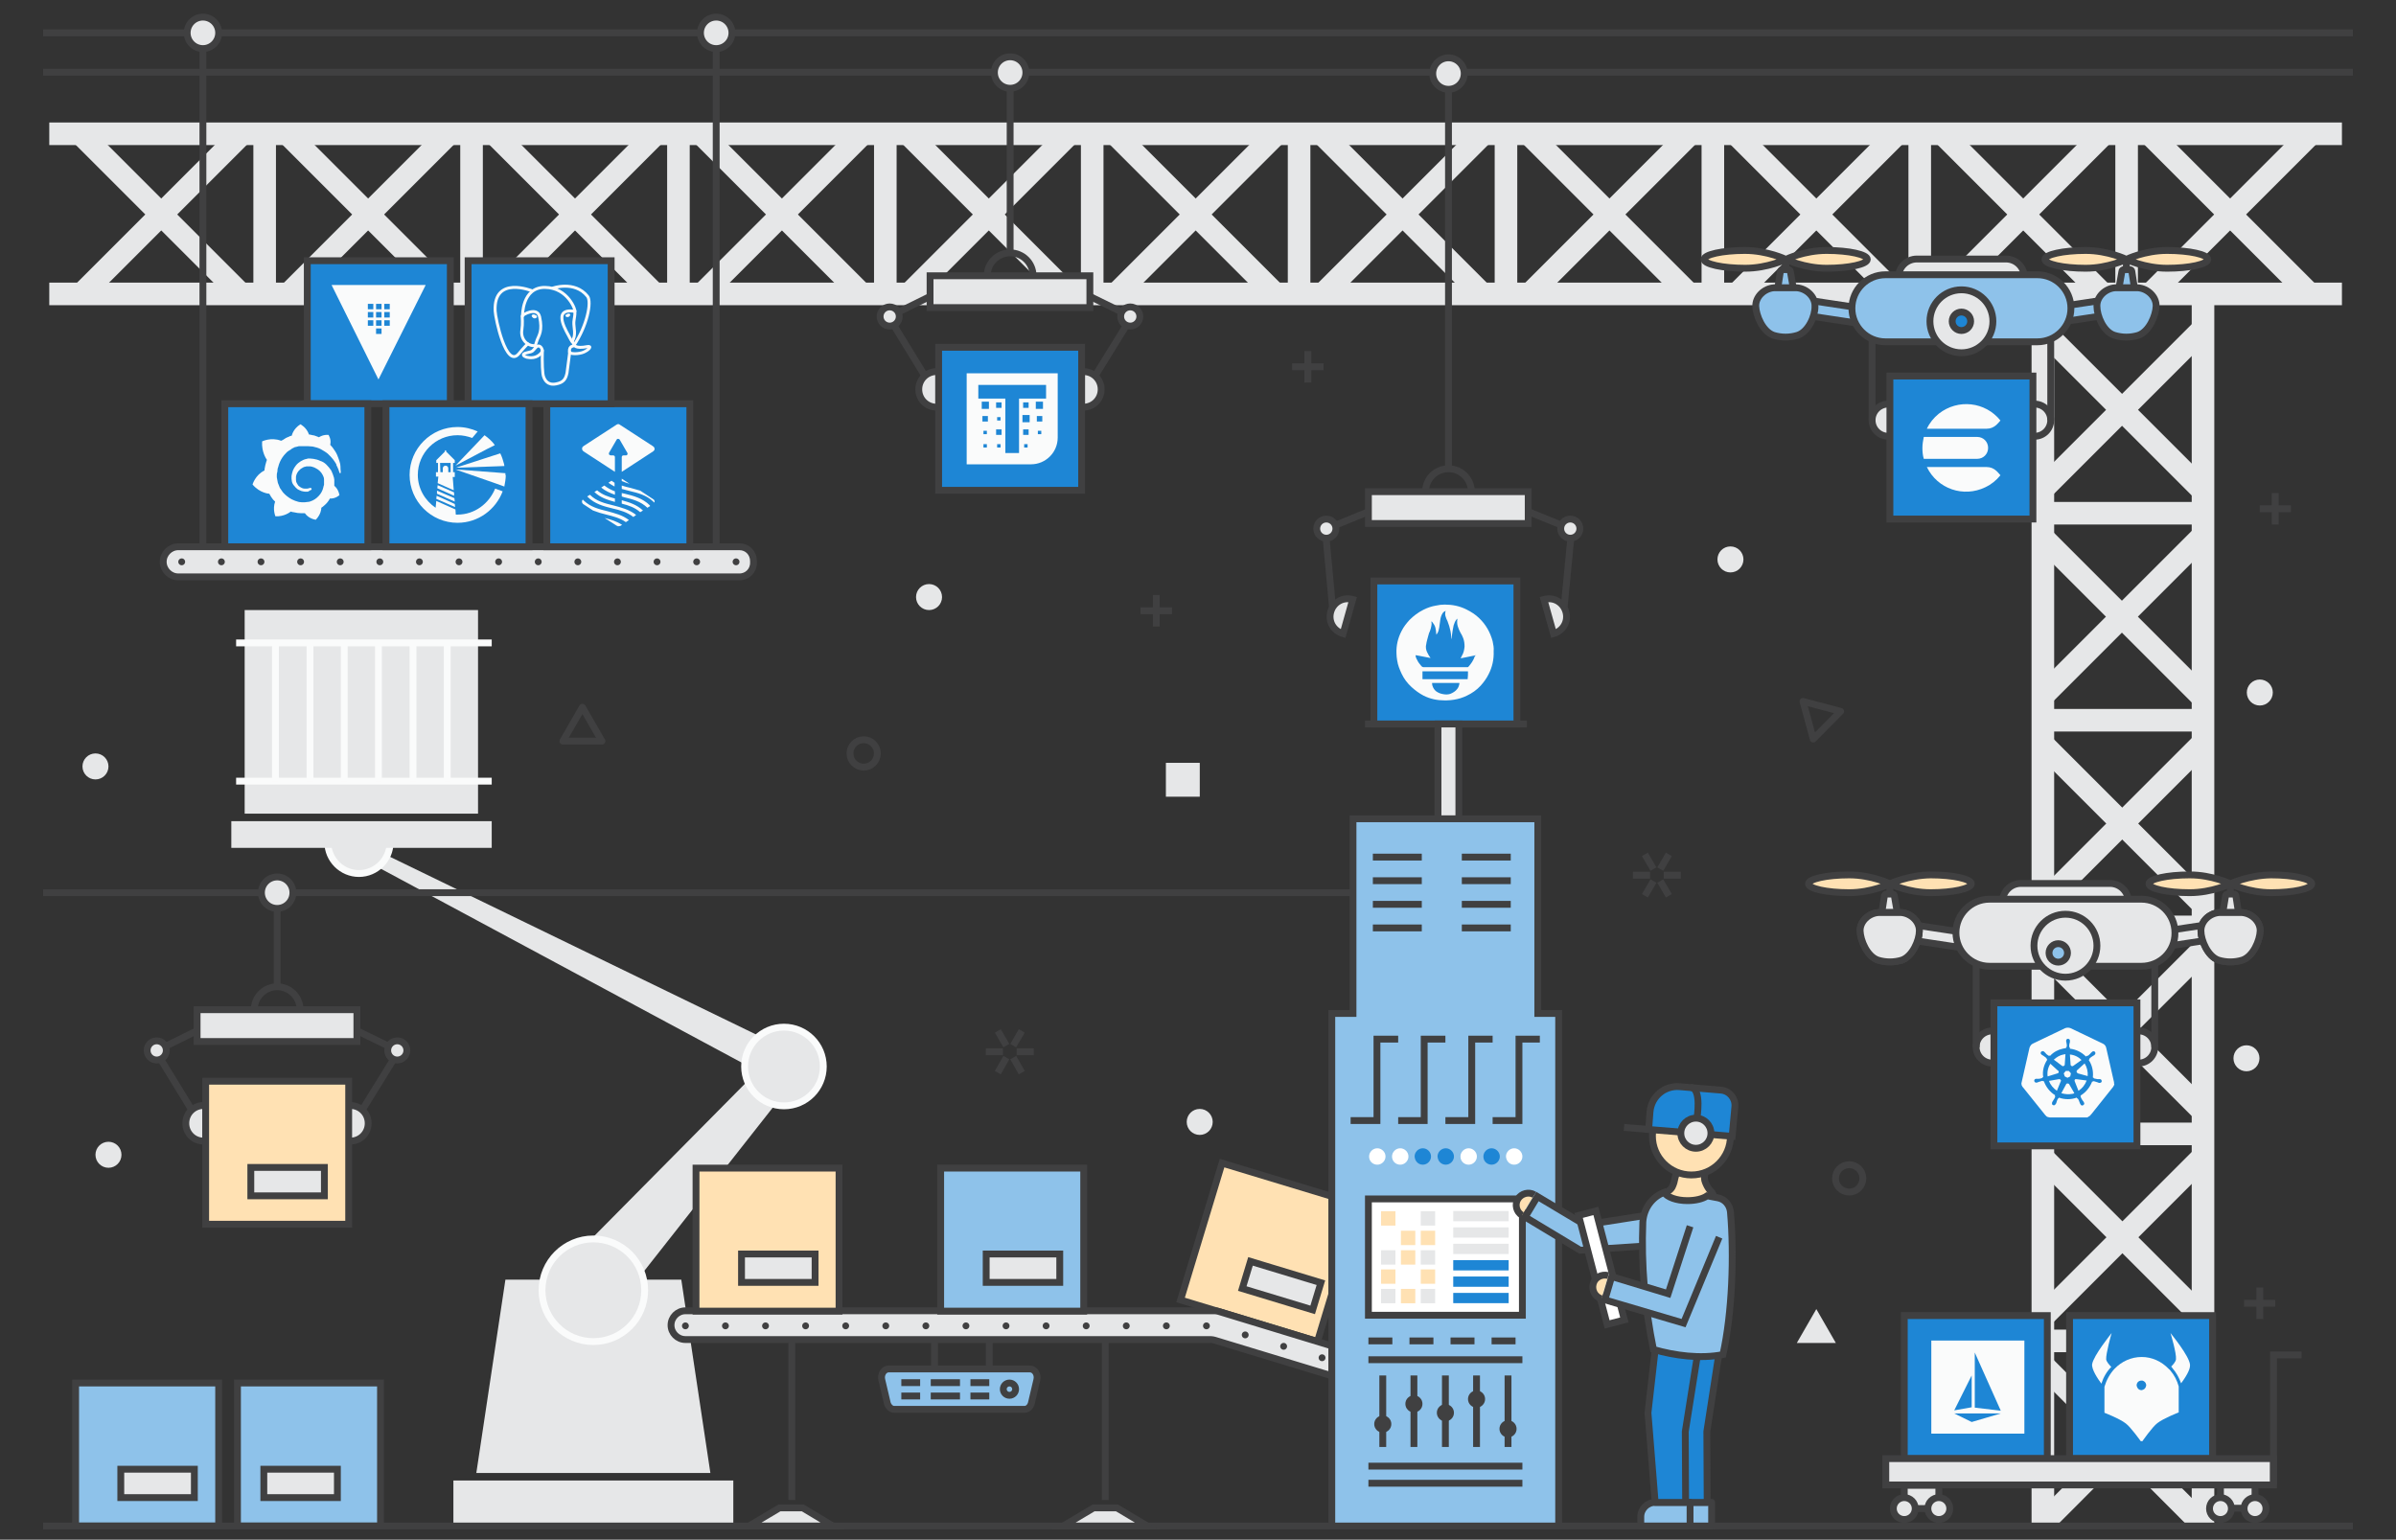 <?xml version="1.0" encoding="utf-8"?>
<!-- Generator: Adobe Illustrator 24.0.0, SVG Export Plug-In . SVG Version: 6.00 Build 0)  -->
<svg version="1.1" id="Layer_1" xmlns="http://www.w3.org/2000/svg" xmlns:xlink="http://www.w3.org/1999/xlink" x="0px" y="0px"
	 viewBox="0 0 700.2 450" style="enable-background:new 0 0 700.2 450;" xml:space="preserve">
<rect x="0" y="0" width="700.2" height="450" fill="#333333" stroke="none"/>
<style type="text/css">
	.st0{fill:none;stroke:#404041;stroke-width:2;stroke-miterlimit:10;}
	.st1{fill:none;stroke:#404041;stroke-width:2;stroke-linejoin:round;stroke-miterlimit:10;}
	.st2{fill:#E6E7E8;}
	.st3{fill-rule:evenodd;clip-rule:evenodd;fill:#E6E7E8;}
	.st4{fill-rule:evenodd;clip-rule:evenodd;fill:#E6E7E8;stroke:#FAFBFB;stroke-width:2;stroke-miterlimit:10;}
	.st5{fill:#BBBDBF;stroke:#FAFBFB;stroke-width:2;stroke-miterlimit:10;}
	.st6{fill-rule:evenodd;clip-rule:evenodd;fill:#8EC2EA;stroke:#404041;stroke-width:2;stroke-miterlimit:10;}
	.st7{fill-rule:evenodd;clip-rule:evenodd;fill:#E6E7E8;stroke:#404041;stroke-width:2;stroke-miterlimit:10;}
	.st8{fill:#FFFFFF;stroke:#404041;stroke-width:2;stroke-miterlimit:10;}
	.st9{fill-rule:evenodd;clip-rule:evenodd;fill:none;stroke:#404041;stroke-width:2;stroke-miterlimit:10;}
	.st10{fill-rule:evenodd;clip-rule:evenodd;fill:#1E86D5;stroke:#404041;stroke-width:2;stroke-miterlimit:10;}
	.st11{fill-rule:evenodd;clip-rule:evenodd;fill:#FFE1B3;stroke:#404041;stroke-width:2;stroke-miterlimit:10;}
	.st12{fill:#E6E7E8;stroke:#404041;stroke-width:2;stroke-miterlimit:10;}
	.st13{fill:none;stroke:#404041;stroke-width:2;stroke-linecap:round;stroke-miterlimit:10;}
	.st14{fill:none;stroke:#404041;stroke-width:2;stroke-linecap:round;stroke-miterlimit:10;stroke-dasharray:0,11.714;}
	
		.st15{fill-rule:evenodd;clip-rule:evenodd;fill:#8EC2EA;stroke:#404041;stroke-width:2;stroke-linecap:round;stroke-miterlimit:10;}
	.st16{fill:none;stroke:#404041;stroke-width:2;stroke-miterlimit:10;stroke-dasharray:8.543,3.107;}
	.st17{fill-rule:evenodd;clip-rule:evenodd;fill:none;stroke:#404041;stroke-width:2;stroke-linecap:round;stroke-miterlimit:10;}
	.st18{fill:none;stroke:#404041;stroke-width:2;stroke-linecap:round;stroke-miterlimit:10;stroke-dasharray:0,11.574;}
	.st19{fill:#8EC2EA;stroke:#404041;stroke-width:2;stroke-miterlimit:10;}
	.st20{fill:#8EC2EA;}
	.st21{fill:#FFE1B3;stroke:#404041;stroke-width:2;stroke-miterlimit:10;}
	.st22{fill:#1E86D5;stroke:#404041;stroke-width:2;stroke-miterlimit:10;}
	.st23{fill-rule:evenodd;clip-rule:evenodd;fill:#FFFFFF;stroke:#404041;stroke-width:2;stroke-miterlimit:10;}
	.st24{fill-rule:evenodd;clip-rule:evenodd;fill:#1E86D5;}
	.st25{fill:#FFE1B3;}
	.st26{fill:none;stroke:#404041;stroke-width:2;stroke-miterlimit:10;stroke-dasharray:7,5;}
	.st27{fill-rule:evenodd;clip-rule:evenodd;fill:#FFFFFF;}
	.st28{fill-rule:evenodd;clip-rule:evenodd;fill:#404041;}
	.st29{fill:#8EC2EA;stroke:#404041;stroke-width:2;stroke-linejoin:round;stroke-miterlimit:10;}
	.st30{fill:#1E86D5;stroke:#404041;stroke-width:2;stroke-linejoin:round;stroke-miterlimit:10;}
	.st31{fill:#FAFBFB;}
	.st32{fill:#1E86D5;}
	.st33{fill:none;stroke:#FAFBFB;stroke-width:0.862;stroke-linecap:round;stroke-linejoin:round;}
	.st34{fill:none;stroke:#FAFBFB;stroke-width:0.862;stroke-linecap:round;stroke-linejoin:bevel;}
	.st35{fill:#FFFFFF;stroke:#FAFBFB;stroke-width:0.287;}
	.st36{fill:#FFFFFF;stroke:#FAFBFB;stroke-width:0.144;}
	.st37{fill-rule:evenodd;clip-rule:evenodd;fill:#FAFBFB;}
</style>
<g>
	<g>
		<g>
			<g>
				<line class="st0" x1="477.2" y1="255.8" x2="482.2" y2="255.8"/>
				<line class="st0" x1="486.2" y1="255.8" x2="491.2" y2="255.8"/>
			</g>
		</g>
		<g>
			<g>
				<line class="st0" x1="480.7" y1="261.8" x2="483.2" y2="257.5"/>
				<line class="st0" x1="485.2" y1="254" x2="487.7" y2="249.7"/>
			</g>
		</g>
		<g>
			<g>
				<line class="st0" x1="487.7" y1="261.8" x2="485.2" y2="257.5"/>
				<line class="st0" x1="483.2" y1="254" x2="480.7" y2="249.7"/>
			</g>
		</g>
	</g>
	<g>
		<g>
			<g>
				<line class="st0" x1="288.1" y1="307.4" x2="293.1" y2="307.4"/>
				<line class="st0" x1="297.1" y1="307.4" x2="302.1" y2="307.4"/>
			</g>
		</g>
		<g>
			<g>
				<line class="st0" x1="291.6" y1="313.5" x2="294.1" y2="309.1"/>
				<line class="st0" x1="296.1" y1="305.6" x2="298.6" y2="301.3"/>
			</g>
		</g>
		<g>
			<g>
				<line class="st0" x1="298.6" y1="313.5" x2="296.1" y2="309.1"/>
				<line class="st0" x1="294.1" y1="305.6" x2="291.6" y2="301.3"/>
			</g>
		</g>
	</g>
	<polygon class="st1" points="170.2,206.7 164.5,216.6 175.9,216.6 	"/>
	<polygon class="st2" points="530.8,382.6 525.1,392.5 536.5,392.5 	"/>
	<g>
		<polygon class="st1" points="526.9,205 529.9,216 537.9,207.9 		"/>
	</g>
	<g>
		<circle class="st0" cx="540.4" cy="344.4" r="4"/>
	</g>
	<g>
		<circle class="st0" cx="252.4" cy="220.2" r="4"/>
	</g>
	<circle class="st2" cx="27.9" cy="224" r="3.8"/>
	<circle class="st2" cx="505.7" cy="163.5" r="3.8"/>
	<circle class="st2" cx="656.5" cy="309.3" r="3.8"/>
	<circle class="st2" cx="660.4" cy="202.4" r="3.8"/>
	<circle class="st2" cx="271.5" cy="174.5" r="3.8"/>
	<circle class="st2" cx="350.6" cy="327.9" r="3.8"/>
	<circle class="st2" cx="31.7" cy="337.5" r="3.8"/>
	<g>
		<line class="st0" x1="377.6" y1="107.2" x2="386.8" y2="107.2"/>
		<line class="st0" x1="382.2" y1="111.8" x2="382.2" y2="102.6"/>
	</g>
	<g>
		<line class="st0" x1="660.4" y1="148.7" x2="669.5" y2="148.7"/>
		<line class="st0" x1="664.9" y1="153.3" x2="664.9" y2="144.1"/>
	</g>
	<g>
		<line class="st0" x1="655.8" y1="380.9" x2="664.9" y2="380.9"/>
		<line class="st0" x1="660.4" y1="385.5" x2="660.4" y2="376.3"/>
	</g>
	<g>
		<line class="st0" x1="333.3" y1="178.5" x2="342.5" y2="178.5"/>
		<line class="st0" x1="337.9" y1="183.1" x2="337.9" y2="173.9"/>
	</g>
	
		<rect x="340.7" y="222.9" transform="matrix(-2.105167e-12 1 -1 -2.105167e-12 573.516 -117.75)" class="st2" width="9.9" height="9.9"/>
	<polygon class="st3" points="162.7,372.3 178.4,384 237.8,308.5 231,303.3 	"/>
	<polygon class="st3" points="220.9,312.8 225.6,304.6 109.2,248.1 107.2,251.7 	"/>
	<rect x="132.5" y="432.7" class="st3" width="81.8" height="13.3"/>
	<polygon class="st3" points="147.7,374 139.2,430.5 207.6,430.5 199.1,374 	"/>
	<circle class="st4" cx="173.4" cy="377.1" r="15"/>
	<path class="st4" d="M95.8,246.1c0,0,0,0.1,0,0.1c0,5,4.1,9.1,9.1,9.1c5,0,9.1-4.1,9.1-9.1c0,0,0-0.1,0-0.1H95.8z"/>
	<rect x="14.4" y="35.8" class="st3" width="670" height="6.6"/>
	<rect x="14.4" y="82.6" class="st3" width="670" height="6.6"/>
	<g>
		<g>
			
				<rect x="13.5" y="59.4" transform="matrix(0.707 -0.707 0.707 0.707 -30.541 51.691)" class="st3" width="67.3" height="6.6"/>
			
				<rect x="13.5" y="59.4" transform="matrix(0.707 0.707 -0.707 0.707 58.147 -14.956)" class="st3" width="67.3" height="6.6"/>
		</g>
		<g>
			
				<rect x="74" y="59.4" transform="matrix(0.707 -0.707 0.707 0.707 -12.833 94.442)" class="st3" width="67.3" height="6.6"/>
			
				<rect x="74" y="59.4" transform="matrix(0.707 0.707 -0.707 0.707 75.855 -57.707)" class="st3" width="67.3" height="6.6"/>
		</g>
		<g>
			
				<rect x="134.4" y="59.4" transform="matrix(0.707 -0.707 0.707 0.707 4.875 137.194)" class="st3" width="67.3" height="6.6"/>
			
				<rect x="134.4" y="59.4" transform="matrix(0.707 0.707 -0.707 0.707 93.563 -100.458)" class="st3" width="67.3" height="6.6"/>
		</g>
		<g>
			
				<rect x="194.9" y="59.4" transform="matrix(0.707 -0.707 0.707 0.707 22.584 179.945)" class="st3" width="67.3" height="6.6"/>
			
				<rect x="194.9" y="59.4" transform="matrix(0.707 0.707 -0.707 0.707 111.272 -143.209)" class="st3" width="67.3" height="6.6"/>
		</g>
		<g>
			
				<rect x="255.3" y="59.4" transform="matrix(0.707 -0.707 0.707 0.707 40.292 222.696)" class="st3" width="67.3" height="6.6"/>
			
				<rect x="255.3" y="59.4" transform="matrix(0.707 0.707 -0.707 0.707 128.98 -185.961)" class="st3" width="67.3" height="6.6"/>
		</g>
		<g>
			
				<rect x="315.8" y="59.4" transform="matrix(0.707 -0.707 0.707 0.707 58 265.448)" class="st3" width="67.3" height="6.6"/>
			
				<rect x="315.8" y="59.4" transform="matrix(0.707 0.707 -0.707 0.707 146.688 -228.712)" class="st3" width="67.3" height="6.6"/>
		</g>
		<g>
			
				<rect x="376.3" y="59.4" transform="matrix(0.707 -0.707 0.707 0.707 75.708 308.199)" class="st3" width="67.3" height="6.6"/>
			
				<rect x="376.3" y="59.4" transform="matrix(0.707 0.707 -0.707 0.707 164.396 -271.463)" class="st3" width="67.3" height="6.6"/>
		</g>
		<g>
			
				<rect x="436.7" y="59.4" transform="matrix(0.707 -0.707 0.707 0.707 93.416 350.95)" class="st3" width="67.3" height="6.6"/>
			
				<rect x="436.7" y="59.4" transform="matrix(0.707 0.707 -0.707 0.707 182.104 -314.215)" class="st3" width="67.3" height="6.6"/>
		</g>
		<g>
			
				<rect x="497.2" y="59.4" transform="matrix(0.707 -0.707 0.707 0.707 111.124 393.702)" class="st3" width="67.3" height="6.6"/>
			
				<rect x="497.2" y="59.4" transform="matrix(0.707 0.707 -0.707 0.707 199.812 -356.966)" class="st3" width="67.3" height="6.6"/>
		</g>
		<g>
			
				<rect x="557.6" y="59.4" transform="matrix(0.707 -0.707 0.707 0.707 128.833 436.453)" class="st3" width="67.3" height="6.6"/>
			
				<rect x="557.6" y="59.4" transform="matrix(0.707 0.707 -0.707 0.707 217.52 -399.717)" class="st3" width="67.3" height="6.6"/>
		</g>
		<g>
			
				<rect x="618.1" y="59.4" transform="matrix(0.707 -0.707 0.707 0.707 146.541 479.204)" class="st3" width="67.3" height="6.6"/>
			
				<rect x="618.1" y="59.4" transform="matrix(0.707 0.707 -0.707 0.707 235.229 -442.469)" class="st3" width="67.3" height="6.6"/>
		</g>
		
			<rect x="53" y="59.4" transform="matrix(6.123234e-17 -1 1 6.123234e-17 14.644 140.068)" class="st3" width="48.7" height="6.6"/>
		
			<rect x="113.5" y="59.4" transform="matrix(6.123234e-17 -1 1 6.123234e-17 75.104 200.527)" class="st3" width="48.7" height="6.6"/>
		
			<rect x="173.9" y="59.4" transform="matrix(6.123234e-17 -1 1 6.123234e-17 135.563 260.987)" class="st3" width="48.7" height="6.6"/>
		
			<rect x="234.4" y="59.4" transform="matrix(6.123234e-17 -1 1 6.123234e-17 196.023 321.446)" class="st3" width="48.7" height="6.6"/>
		
			<rect x="294.8" y="59.4" transform="matrix(6.123234e-17 -1 1 6.123234e-17 256.482 381.906)" class="st3" width="48.7" height="6.6"/>
		
			<rect x="355.3" y="59.4" transform="matrix(-2.239818e-13 -1 1 -2.239818e-13 316.942 442.365)" class="st3" width="48.7" height="6.6"/>
		
			<rect x="415.7" y="59.4" transform="matrix(6.123234e-17 -1 1 6.123234e-17 377.401 502.825)" class="st3" width="48.7" height="6.6"/>
		
			<rect x="476.2" y="59.4" transform="matrix(6.123234e-17 -1 1 6.123234e-17 437.861 563.284)" class="st3" width="48.7" height="6.6"/>
		
			<rect x="536.7" y="59.4" transform="matrix(6.123234e-17 -1 1 6.123234e-17 498.32 623.744)" class="st3" width="48.7" height="6.6"/>
		
			<rect x="597.1" y="59.4" transform="matrix(6.123234e-17 -1 1 6.123234e-17 558.779 684.203)" class="st3" width="48.7" height="6.6"/>
	</g>
	<g>
		<rect x="640.5" y="87.1" class="st3" width="6.6" height="358.8"/>
		<rect x="593.7" y="87.1" class="st3" width="6.6" height="358.8"/>
		<g>
			<g>
				
					<rect x="586.5" y="116.5" transform="matrix(0.707 0.707 -0.707 0.707 266.331 -403.431)" class="st3" width="67.3" height="6.6"/>
				
					<rect x="586.5" y="116.5" transform="matrix(-0.707 0.707 -0.707 -0.707 1143.355 -234.043)" class="st3" width="67.3" height="6.6"/>
			</g>
			<g>
				
					<rect x="586.5" y="177" transform="matrix(0.707 0.707 -0.707 0.707 309.083 -385.723)" class="st3" width="67.3" height="6.6"/>
				
					<rect x="586.5" y="177" transform="matrix(-0.707 0.707 -0.707 -0.707 1186.107 -130.833)" class="st3" width="67.3" height="6.6"/>
			</g>
			<g>
				
					<rect x="586.5" y="237.4" transform="matrix(0.707 0.707 -0.707 0.707 351.834 -368.014)" class="st3" width="67.3" height="6.6"/>
				
					<rect x="586.5" y="237.4" transform="matrix(-0.707 0.707 -0.707 -0.707 1228.858 -27.622)" class="st3" width="67.3" height="6.6"/>
			</g>
			<g>
				
					<rect x="586.5" y="297.9" transform="matrix(0.707 0.707 -0.707 0.707 394.585 -350.306)" class="st3" width="67.3" height="6.6"/>
				
					<rect x="586.5" y="297.9" transform="matrix(-0.707 0.707 -0.707 -0.707 1271.609 75.589)" class="st3" width="67.3" height="6.6"/>
			</g>
			<g>
				
					<rect x="586.5" y="358.3" transform="matrix(0.707 0.707 -0.707 0.707 437.337 -332.598)" class="st3" width="67.3" height="6.6"/>
				
					<rect x="586.5" y="358.3" transform="matrix(-0.707 0.707 -0.707 -0.707 1314.361 178.8)" class="st3" width="67.3" height="6.6"/>
			</g>
			<g>
				<polygon class="st3" points="643.9,445.9 646.2,443.5 598.7,396 594.1,400.6 639.3,445.9 				"/>
				<polygon class="st3" points="601,445.9 646.2,400.6 641.6,396 594.1,443.5 596.4,445.9 				"/>
			</g>
			<rect x="595.8" y="146.7" class="st3" width="48.7" height="6.6"/>
			<rect x="595.8" y="207.2" class="st3" width="48.7" height="6.6"/>
			<rect x="595.8" y="267.6" class="st3" width="48.7" height="6.6"/>
			<rect x="595.8" y="328.1" class="st3" width="48.7" height="6.6"/>
			<rect x="595.8" y="388.6" class="st3" width="48.7" height="6.6"/>
		</g>
	</g>
	<g>
		<rect x="67.6" y="240" class="st3" width="76.1" height="7.8"/>
		<rect x="71.5" y="178.3" class="st2" width="68.2" height="59.5"/>
		<line class="st5" x1="69" y1="187.9" x2="143.7" y2="187.9"/>
		<line class="st5" x1="69" y1="228.3" x2="143.7" y2="228.3"/>
		<line class="st5" x1="100.6" y1="228.3" x2="100.6" y2="187.9"/>
		<line class="st5" x1="110.6" y1="228.3" x2="110.6" y2="187.9"/>
		<line class="st5" x1="120.7" y1="228.3" x2="120.7" y2="187.9"/>
		<line class="st5" x1="90.6" y1="228.3" x2="90.6" y2="187.9"/>
		<line class="st5" x1="80.5" y1="228.3" x2="80.5" y2="187.9"/>
		<line class="st5" x1="130.7" y1="228.3" x2="130.7" y2="187.9"/>
	</g>
	<circle class="st4" cx="229.1" cy="311.7" r="11.5"/>
	<rect x="22.1" y="404.2" class="st6" width="41.8" height="41.8"/>
	<rect x="35.3" y="429.4" class="st7" width="21.5" height="8.3"/>
	<rect x="69.4" y="404.2" class="st6" width="41.8" height="41.8"/>
	<rect x="77.1" y="429.4" class="st7" width="21.5" height="8.3"/>
	<line class="st8" x1="12.6" y1="446" x2="687.6" y2="446"/>
	<line class="st8" x1="12.6" y1="21.1" x2="687.6" y2="21.1"/>
	<line class="st8" x1="12.6" y1="9.6" x2="687.6" y2="9.6"/>
	<line class="st8" x1="12.6" y1="260.9" x2="394.7" y2="260.9"/>
	<g>
		<circle class="st9" cx="295.2" cy="80.6" r="6.7"/>
		<g>
			<polyline class="st9" points="270.3,109.9 259.7,92.6 273.9,85.6 			"/>
			<circle class="st7" cx="260" cy="92.5" r="2.8"/>
			<path class="st7" d="M273.7,119c-2.9,0-5.2-2.3-5.2-5.2c0-2.9,2.3-5.2,5.2-5.2"/>
		</g>
		<g>
			<polyline class="st9" points="320,109.9 330.7,92.6 316.4,85.6 			"/>
			<circle class="st7" cx="330.3" cy="92.5" r="2.8"/>
			<path class="st7" d="M316.6,119c2.9,0,5.2-2.3,5.2-5.2c0-2.9-2.3-5.2-5.2-5.2"/>
		</g>
		<g>
			<rect x="274.3" y="101.5" class="st10" width="41.8" height="41.8"/>
		</g>
		<rect x="271.8" y="80.6" class="st7" width="46.7" height="9.3"/>
		<circle class="st7" cx="295.2" cy="21.2" r="4.6"/>
		<line class="st7" x1="295.2" y1="25.8" x2="295.2" y2="73.9"/>
	</g>
	<g>
		<rect x="89.8" y="76.2" class="st10" width="41.8" height="41.8"/>
	</g>
	<g>
		<rect x="556.5" y="384.5" class="st10" width="41.8" height="41.8"/>
	</g>
	<g>
		<rect x="604.8" y="384.5" class="st10" width="41.8" height="41.8"/>
	</g>
	<g>
		
			<rect x="350.2" y="345.1" transform="matrix(0.957 0.29 -0.29 0.957 122.068 -91.88)" class="st11" width="41.8" height="41.8"/>
	</g>
	<g>
		<path class="st12" d="M390.2,402.4L355,391.7c-0.4-0.1-0.8-0.2-1.2-0.2H200.3c-2.3,0-4.2-1.9-4.2-4.2v0c0-2.3,1.9-4.2,4.2-4.2H355
			c0.4,0,0.8,0.1,1.2,0.2l36.4,11.1c2.2,0.7,3.5,3,2.8,5.2l0,0C394.7,401.8,392.4,403.1,390.2,402.4z"/>
	</g>
	<polygon class="st7" points="243.4,446 218.9,446 227.8,440.7 234.6,440.7 	"/>
	<polygon class="st7" points="310.7,446 335.3,446 326.4,440.7 319.6,440.7 	"/>
	<g>
		<rect x="203.4" y="341.4" class="st11" width="41.8" height="41.8"/>
		<rect x="216.7" y="366.5" class="st7" width="21.5" height="8.3"/>
	</g>
	<g>
		<rect x="274.9" y="341.4" class="st6" width="41.8" height="41.8"/>
		<rect x="288.2" y="366.5" class="st7" width="21.5" height="8.3"/>
	</g>
	<g>
		<rect x="401.5" y="169.8" class="st10" width="41.8" height="41.8"/>
	</g>
	<line class="st7" x1="231.4" y1="438.4" x2="231.4" y2="391.9"/>
	<line class="st7" x1="323" y1="438.4" x2="323" y2="391.9"/>
	<g>
		<g>
			<line class="st13" x1="200.3" y1="387.5" x2="200.3" y2="387.5"/>
			<polyline class="st14" points="212,387.5 355,387.5 392,398.5 			"/>
			<line class="st13" x1="397.6" y1="400.1" x2="397.6" y2="400.1"/>
		</g>
	</g>
	<line class="st7" x1="273.1" y1="391.9" x2="273.1" y2="400.1"/>
	<line class="st7" x1="289.1" y1="391.9" x2="289.1" y2="400.1"/>
	<path class="st15" d="M261.3,411.9h38.1c0.9,0,1.7-0.7,2-1.8l1.6-6.8c0.4-1.6-0.6-3.2-2-3.2h-41.3c-1.4,0-2.4,1.6-2,3.2l1.6,6.8
		C259.6,411.1,260.4,411.9,261.3,411.9z"/>
	<g>
		<g>
			<line class="st0" x1="263.4" y1="404.1" x2="268.9" y2="404.1"/>
			<line class="st16" x1="272" y1="404.1" x2="282.1" y2="404.1"/>
			<line class="st0" x1="283.6" y1="404.1" x2="289.1" y2="404.1"/>
		</g>
	</g>
	<g>
		<g>
			<line class="st0" x1="263.4" y1="408" x2="268.9" y2="408"/>
			<line class="st16" x1="272" y1="408" x2="282.1" y2="408"/>
			<line class="st0" x1="283.6" y1="408" x2="289.1" y2="408"/>
		</g>
	</g>
	<circle class="st17" cx="295" cy="406" r="1.8"/>
	<g>
		<g>
			<circle class="st9" cx="423.3" cy="143.7" r="6.7"/>
			<g>
				<polyline class="st9" points="389.5,178.5 387.3,154.7 402,148.7 				"/>
				<circle class="st7" cx="387.6" cy="154.5" r="2.8"/>
				<path class="st7" d="M392.5,185.2c-2.8-0.8-4.4-3.6-3.6-6.4s3.6-4.4,6.4-3.6L392.5,185.2z"/>
			</g>
			<g>
				<polyline class="st9" points="457,178.5 459.3,154.7 444.6,148.7 				"/>
				<circle class="st7" cx="458.9" cy="154.5" r="2.8"/>
				<path class="st7" d="M454,185.2c2.8-0.8,4.4-3.6,3.6-6.4s-3.6-4.4-6.4-3.6L454,185.2z"/>
			</g>
			<rect x="399.9" y="143.7" class="st7" width="46.7" height="9.3"/>
		</g>
		<circle class="st7" cx="423.3" cy="21.5" r="4.6"/>
		<line class="st7" x1="423.3" y1="26.1" x2="423.3" y2="137"/>
	</g>
	<g>
		<path class="st7" d="M216.1,159.8h-164c-2.4,0-4.4,2-4.4,4.4v0c0,2.4,2,4.4,4.4,4.4h164c2.3,0,4.1-1.8,4.1-4.1v-0.5
			C220.2,161.6,218.4,159.8,216.1,159.8z"/>
		<g>
			<g>
				<line class="st13" x1="53.1" y1="164.2" x2="53.1" y2="164.2"/>
				<line class="st18" x1="64.7" y1="164.2" x2="209.4" y2="164.2"/>
				<line class="st13" x1="215.1" y1="164.2" x2="215.1" y2="164.2"/>
			</g>
		</g>
		<circle class="st7" cx="59.3" cy="9.6" r="4.6"/>
		<line class="st7" x1="59.3" y1="14.1" x2="59.3" y2="159.5"/>
		<circle class="st7" cx="209.3" cy="9.6" r="4.6"/>
		<line class="st7" x1="209.3" y1="14.1" x2="209.3" y2="159.5"/>
	</g>
	<g>
		<g>
			<path class="st7" d="M551.8,118.1c-2.6,0-4.7,2.1-4.7,4.7c0,2.6,2.1,4.7,4.7,4.7"/>
			<line class="st0" x1="547.1" y1="122.8" x2="547.1" y2="98.5"/>
			<path class="st7" d="M594.6,118.1c2.6,0,4.7,2.1,4.7,4.7c0,2.6-2.1,4.7-4.7,4.7"/>
			<line class="st0" x1="599.3" y1="122.8" x2="599.3" y2="98.5"/>
			<g>
				<rect x="552.3" y="109.9" class="st10" width="41.8" height="41.8"/>
			</g>
		</g>
		<path class="st12" d="M586.2,86.5h-26c-3,0-5.4-2.4-5.4-5.4v0c0-3,2.4-5.4,5.4-5.4h26c3,0,5.4,2.4,5.4,5.4v0
			C591.6,84.1,589.2,86.5,586.2,86.5z"/>
		<g>
			
				<rect x="527.1" y="89.1" transform="matrix(0.989 0.149 -0.149 0.989 19.649 -79.04)" class="st19" width="18.4" height="4.5"/>
			<g>
				<path class="st19" d="M525,89.6h-6.3l1.6-10.3c0.1-0.3,0.3-0.5,0.6-0.5h1.7c0.3,0,0.6,0.2,0.6,0.5L525,89.6z"/>
				<g>
					<path class="st20" d="M525.3,98c-2.3,0.7-4.7,0.7-7,0c-3.2-1.1-5.1-5.8-5.2-8.5l0,0c-0.1-2.7,2.4-5.2,5.4-5.4
						c2.2,0,4.3,0,6.5,0c3,0.2,5.5,2.7,5.4,5.4l0,0C530.5,92.3,528.5,97,525.3,98z"/>
					<path class="st0" d="M525.3,98c-2.3,0.7-4.7,0.7-7,0c-3.2-1.1-5.1-5.8-5.2-8.5l0,0c-0.1-2.7,2.4-5.2,5.4-5.4c2.2,0,4.3,0,6.5,0
						c3,0.2,5.5,2.7,5.4,5.4l0,0C530.5,92.3,528.5,97,525.3,98z"/>
				</g>
				<line class="st19" x1="521.9" y1="78.8" x2="521.9" y2="75.8"/>
				<path class="st21" d="M521.9,75.8c0,0-5.3,2.6-11.9,2.6S498,77.2,498,75.8s5.3-2.6,11.9-2.6S521.9,75.8,521.9,75.8z"/>
				<path class="st21" d="M521.9,75.8c0,0,5.3,2.6,11.9,2.6c6.6,0,11.9-1.2,11.9-2.6s-5.3-2.6-11.9-2.6
					C527.2,73.2,521.9,75.8,521.9,75.8z"/>
			</g>
		</g>
		<g>
			
				<rect x="597.8" y="89.1" transform="matrix(-0.989 0.149 -0.149 -0.989 1220.795 91.058)" class="st19" width="18.4" height="4.5"/>
			<g>
				<path class="st19" d="M618.3,89.6h6.3l-1.6-10.3c0-0.3-0.3-0.5-0.6-0.5h-1.7c-0.3,0-0.6,0.2-0.6,0.5L618.3,89.6z"/>
				<g>
					<path class="st20" d="M617.9,98c2.3,0.7,4.7,0.7,7,0c3.2-1.1,5.1-5.8,5.2-8.5l0,0c0.1-2.7-2.4-5.2-5.4-5.4c-2.2,0-4.3,0-6.5,0
						c-3,0.2-5.5,2.7-5.4,5.4l0,0C612.8,92.3,614.7,97,617.9,98z"/>
					<path class="st0" d="M617.9,98c2.3,0.7,4.7,0.7,7,0c3.2-1.1,5.1-5.8,5.2-8.5l0,0c0.1-2.7-2.4-5.2-5.4-5.4c-2.2,0-4.3,0-6.5,0
						c-3,0.2-5.5,2.7-5.4,5.4l0,0C612.8,92.3,614.7,97,617.9,98z"/>
				</g>
				<line class="st19" x1="621.4" y1="78.8" x2="621.4" y2="75.8"/>
				<path class="st21" d="M621.4,75.8c0,0,5.3,2.6,11.9,2.6c6.6,0,11.9-1.2,11.9-2.6s-5.3-2.6-11.9-2.6
					C626.7,73.2,621.4,75.8,621.4,75.8z"/>
				<path class="st21" d="M621.4,75.8c0,0-5.3,2.6-11.9,2.6c-6.6,0-11.9-1.2-11.9-2.6s5.3-2.6,11.9-2.6
					C616.1,73.2,621.4,75.8,621.4,75.8z"/>
			</g>
		</g>
		<path class="st19" d="M595.4,99.9H551c-5.4,0-9.8-4.4-9.8-9.8v0c0-5.4,4.4-9.8,9.8-9.8h44.4c5.4,0,9.8,4.4,9.8,9.8v0
			C605.2,95.5,600.8,99.9,595.4,99.9z"/>
		<circle class="st12" cx="573.2" cy="93.9" r="9.2"/>
		<circle class="st22" cx="573.2" cy="93.9" r="2.7"/>
	</g>
	<path class="st7" d="M582.2,301.3c-2.6,0-4.7,2.1-4.7,4.7c0,2.6,2.1,4.7,4.7,4.7"/>
	<path class="st12" d="M616.6,269h-26c-3,0-5.4-2.4-5.4-5.4l0,0c0-3,2.4-5.4,5.4-5.4h26c3,0,5.4,2.4,5.4,5.4l0,0
		C622,266.6,619.6,269,616.6,269z"/>
	
		<rect x="557.5" y="271.6" transform="matrix(0.989 0.149 -0.149 0.989 47.243 -81.536)" class="st12" width="18.4" height="4.5"/>
	<path class="st12" d="M555.4,272.1h-6.3l1.6-10.3c0.1-0.3,0.3-0.5,0.6-0.5h1.7c0.3,0,0.6,0.2,0.6,0.5L555.4,272.1z"/>
	<g>
		<path class="st12" d="M555.8,280.6c-2.3,0.7-4.7,0.7-7,0c-3.2-1.1-5.1-5.8-5.2-8.5l0,0c-0.1-2.7,2.4-5.2,5.4-5.4
			c2.2,0,4.3,0,6.5,0c3,0.2,5.5,2.7,5.4,5.4l0,0C560.9,274.8,558.9,279.5,555.8,280.6z"/>
		<path class="st12" d="M555.8,280.6c-2.3,0.7-4.7,0.7-7,0c-3.2-1.1-5.1-5.8-5.2-8.5l0,0c-0.1-2.7,2.4-5.2,5.4-5.4
			c2.2,0,4.3,0,6.5,0c3,0.2,5.5,2.7,5.4,5.4l0,0C560.9,274.8,558.9,279.5,555.8,280.6z"/>
	</g>
	<line class="st19" x1="552.3" y1="261.3" x2="552.3" y2="258.3"/>
	<path class="st21" d="M552.3,258.3c0,0-5.3,2.6-11.9,2.6s-11.9-1.2-11.9-2.6s5.3-2.6,11.9-2.6S552.3,258.3,552.3,258.3z"/>
	<path class="st21" d="M552.3,258.3c0,0,5.3,2.6,11.9,2.6c6.6,0,11.9-1.2,11.9-2.6s-5.3-2.6-11.9-2.6
		C557.6,255.8,552.3,258.3,552.3,258.3z"/>
	
		<rect x="628.2" y="271.6" transform="matrix(-0.989 0.149 -0.149 -0.989 1308.553 449.54)" class="st12" width="18.4" height="4.5"/>
	<path class="st12" d="M648.7,272.1h6.3l-1.6-10.3c0-0.3-0.3-0.5-0.6-0.5H651c-0.3,0-0.6,0.2-0.6,0.5L648.7,272.1z"/>
	<g>
		<path class="st12" d="M648.3,280.6c2.3,0.7,4.7,0.7,7,0c3.2-1.1,5.1-5.8,5.2-8.5l0,0c0.1-2.7-2.4-5.2-5.4-5.4c-2.2,0-4.3,0-6.5,0
			c-3,0.2-5.5,2.7-5.4,5.4l0,0C643.2,274.8,645.2,279.5,648.3,280.6z"/>
		<path class="st12" d="M648.3,280.6c2.3,0.7,4.7,0.7,7,0c3.2-1.1,5.1-5.8,5.2-8.5l0,0c0.1-2.7-2.4-5.2-5.4-5.4c-2.2,0-4.3,0-6.5,0
			c-3,0.2-5.5,2.7-5.4,5.4l0,0C643.2,274.8,645.2,279.5,648.3,280.6z"/>
	</g>
	<line class="st19" x1="651.8" y1="261.3" x2="651.8" y2="258.3"/>
	<path class="st21" d="M651.8,258.3c0,0,5.3,2.6,11.9,2.6c6.6,0,11.9-1.2,11.9-2.6s-5.3-2.6-11.9-2.6
		C657.1,255.8,651.8,258.3,651.8,258.3z"/>
	<path class="st21" d="M651.8,258.3c0,0-5.3,2.6-11.9,2.6s-11.9-1.2-11.9-2.6s5.3-2.6,11.9-2.6S651.8,258.3,651.8,258.3z"/>
	<path class="st12" d="M625.8,282.4h-44.4c-5.4,0-9.8-4.4-9.8-9.8v0c0-5.4,4.4-9.8,9.8-9.8h44.4c5.4,0,9.8,4.4,9.8,9.8v0
		C635.7,278,631.3,282.4,625.8,282.4z"/>
	<circle class="st12" cx="603.6" cy="276.4" r="9.2"/>
	<circle class="st19" cx="601.5" cy="278.5" r="2.7"/>
	<line class="st0" x1="577.5" y1="306.1" x2="577.5" y2="281.8"/>
	<path class="st7" d="M625,301.3c2.6,0,4.7,2.1,4.7,4.7c0,2.6-2.1,4.7-4.7,4.7"/>
	<line class="st0" x1="629.7" y1="306.1" x2="629.7" y2="281.8"/>
	<g>
		
			<rect x="402.1" y="229.8" transform="matrix(6.123234e-17 -1 1 6.123234e-17 190.434 656.076)" class="st7" width="42.4" height="6.1"/>
		<polygon class="st19" points="455.5,296.2 455.5,446 389.2,446 389.2,296.2 395.4,296.2 395.4,239.3 449.4,239.3 449.4,296.2 		
			"/>
		<line class="st7" x1="398.9" y1="211.6" x2="446.2" y2="211.6"/>
		<rect x="399.9" y="350.4" class="st23" width="45" height="34"/>
		
			<rect x="424.8" y="377.9" transform="matrix(-1 -1.224647e-16 1.224647e-16 -1 865.691 758.771)" class="st24" width="16.2" height="3"/>
		
			<rect x="424.8" y="373.1" transform="matrix(-1 -1.224647e-16 1.224647e-16 -1 865.691 749.183)" class="st24" width="16.2" height="3"/>
		
			<rect x="424.8" y="368.3" transform="matrix(-1 -1.224647e-16 1.224647e-16 -1 865.691 739.596)" class="st24" width="16.2" height="3"/>
		
			<rect x="424.8" y="363.5" transform="matrix(-1 -1.224647e-16 1.224647e-16 -1 865.691 730.008)" class="st3" width="16.2" height="3"/>
		
			<rect x="424.8" y="358.7" transform="matrix(-1 -1.224647e-16 1.224647e-16 -1 865.691 720.42)" class="st3" width="16.2" height="3"/>
		
			<rect x="424.8" y="353.9" transform="matrix(-1 -1.224647e-16 1.224647e-16 -1 865.691 710.833)" class="st3" width="16.2" height="3"/>
		<rect x="403.6" y="376.7" class="st2" width="4.2" height="4.2"/>
		<rect x="409.4" y="376.7" class="st25" width="4.2" height="4.2"/>
		<rect x="415.2" y="376.7" class="st2" width="4.2" height="4.2"/>
		<rect x="403.6" y="371" class="st25" width="4.2" height="4.2"/>
		<rect x="415.2" y="371" class="st25" width="4.2" height="4.2"/>
		<rect x="403.6" y="365.4" class="st2" width="4.2" height="4.2"/>
		<rect x="409.4" y="365.4" class="st25" width="4.2" height="4.2"/>
		<rect x="415.2" y="365.4" class="st2" width="4.2" height="4.2"/>
		<rect x="409.4" y="359.7" class="st25" width="4.2" height="4.2"/>
		<rect x="415.2" y="359.7" class="st25" width="4.2" height="4.2"/>
		<rect x="403.6" y="354" class="st25" width="4.2" height="4.2"/>
		<rect x="415.2" y="354" class="st2" width="4.2" height="4.2"/>
		<line class="st12" x1="399.9" y1="397.4" x2="444.9" y2="397.4"/>
		<line class="st26" x1="399.9" y1="391.9" x2="444.9" y2="391.9"/>
		<line class="st12" x1="399.9" y1="428.5" x2="444.9" y2="428.5"/>
		<line class="st12" x1="399.9" y1="433.5" x2="444.9" y2="433.5"/>
		<path class="st27" d="M442.5,340.4L442.5,340.4c1.3,0,2.4-1.1,2.4-2.4l0,0c0-1.3-1.1-2.4-2.4-2.4l0,0c-1.3,0-2.4,1.1-2.4,2.4l0,0
			C440.2,339.4,441.2,340.4,442.5,340.4z"/>
		<path class="st24" d="M435.9,340.4L435.9,340.4c1.3,0,2.4-1.1,2.4-2.4l0,0c0-1.3-1.1-2.4-2.4-2.4l0,0c-1.3,0-2.4,1.1-2.4,2.4l0,0
			C433.5,339.4,434.6,340.4,435.9,340.4z"/>
		<path class="st27" d="M429.2,340.4L429.2,340.4c1.3,0,2.4-1.1,2.4-2.4l0,0c0-1.3-1.1-2.4-2.4-2.4h0c-1.3,0-2.4,1.1-2.4,2.4l0,0
			C426.8,339.4,427.9,340.4,429.2,340.4z"/>
		<path class="st24" d="M422.5,340.4L422.5,340.4c1.3,0,2.4-1.1,2.4-2.4l0,0c0-1.3-1.1-2.4-2.4-2.4l0,0c-1.3,0-2.4,1.1-2.4,2.4l0,0
			C420.2,339.4,421.2,340.4,422.5,340.4z"/>
		<path class="st24" d="M415.8,340.4L415.8,340.4c1.3,0,2.4-1.1,2.4-2.4l0,0c0-1.3-1.1-2.4-2.4-2.4l0,0c-1.3,0-2.4,1.1-2.4,2.4l0,0
			C413.5,339.4,414.5,340.4,415.8,340.4z"/>
		<path class="st27" d="M409.2,340.4L409.2,340.4c1.3,0,2.4-1.1,2.4-2.4l0,0c0-1.3-1.1-2.4-2.4-2.4l0,0c-1.3,0-2.4,1.1-2.4,2.4l0,0
			C406.8,339.4,407.9,340.4,409.2,340.4z"/>
		<path class="st27" d="M402.5,340.4L402.5,340.4c1.3,0,2.4-1.1,2.4-2.4l0,0c0-1.3-1.1-2.4-2.4-2.4l0,0c-1.3,0-2.4,1.1-2.4,2.4l0,0
			C400.1,339.4,401.2,340.4,402.5,340.4z"/>
		<g>
			<g>
				<line class="st12" x1="422.4" y1="402" x2="422.4" y2="422.9"/>
				<circle class="st28" cx="422.4" cy="412.9" r="2.5"/>
			</g>
			<g>
				<line class="st12" x1="431.5" y1="402" x2="431.5" y2="422.9"/>
				<circle class="st28" cx="431.5" cy="408.9" r="2.5"/>
			</g>
			<g>
				<line class="st12" x1="440.7" y1="402" x2="440.7" y2="422.9"/>
				<circle class="st28" cx="440.7" cy="417.6" r="2.5"/>
			</g>
			<g>
				<line class="st12" x1="413.2" y1="402" x2="413.2" y2="422.9"/>
				<circle class="st28" cx="413.2" cy="410.3" r="2.5"/>
			</g>
			<g>
				<line class="st12" x1="404.1" y1="402" x2="404.1" y2="422.9"/>
				<circle class="st28" cx="404.1" cy="416.2" r="2.5"/>
			</g>
		</g>
		<line class="st19" x1="401.2" y1="250.5" x2="415.5" y2="250.5"/>
		<line class="st19" x1="401.2" y1="257.4" x2="415.5" y2="257.4"/>
		<line class="st19" x1="401.2" y1="264.3" x2="415.5" y2="264.3"/>
		<line class="st19" x1="401.2" y1="271.2" x2="415.5" y2="271.2"/>
		<line class="st19" x1="427.2" y1="250.5" x2="441.5" y2="250.5"/>
		<line class="st19" x1="427.2" y1="257.4" x2="441.5" y2="257.4"/>
		<line class="st19" x1="427.2" y1="264.3" x2="441.5" y2="264.3"/>
		<line class="st19" x1="427.2" y1="271.2" x2="441.5" y2="271.2"/>
		<g>
			<polyline class="st19" points="450,303.7 443.9,303.7 443.9,327.5 436.2,327.5 			"/>
			<polyline class="st19" points="436.2,303.7 430.1,303.7 430.1,327.5 422.4,327.5 			"/>
			<polyline class="st19" points="422.4,303.7 416.2,303.7 416.2,327.5 408.6,327.5 			"/>
			<polyline class="st19" points="408.6,303.7 402.4,303.7 402.4,327.5 394.7,327.5 			"/>
		</g>
	</g>
	<g>
		<path class="st21" d="M444.8,355.2c-1.7-1-2.2-3.2-1.2-4.8s3.2-2.2,4.8-1.2"/>
		<polyline class="st19" points="483.6,354.8 463.2,358 449.3,349.7 445.7,355.7 461.8,365.4 484.6,363.9 		"/>
		<path class="st21" d="M498.9,346.7c-0.4-0.8-0.8-1.6-0.8-2.4c0-0.6,0.1-1.3,0.1-1.9c0-0.9,0-1.8,0-2.7c0-0.5-3.8,0.7-4.1,0.9
			c-0.3,0.1-0.5,0.3-0.8,0.4c-0.3,0.1-0.6,0-0.9,0c-0.6,0-1.2,0.2-1.6,0.6c-0.4,0.3-0.6,0.7-0.8,1.2c-0.4,0.9-0.6,1.9-0.8,2.8
			c-0.3,0.9-0.5,1.7-1.5,2.4c-0.4,0.3-0.8,0.7-1.1,1.1c-0.4,0.6-0.2,1.5,0.2,2s1.1,0.9,1.8,1c0.9,0.1,1.8,0,2.7-0.2
			c1.3-0.2,2.6-0.5,4-0.7c0.6-0.1,1.2,0.1,1.8,0.1c0.7,0,1.3,0,2,0c0.7,0,1.4-0.1,1.7-0.7c0.3-0.7-0.1-1.4-0.5-2.1
			C499.8,348.1,499.3,347.4,498.9,346.7z"/>
		<path class="st29" d="M500.2,446h-14.4v-2.7c0-2.3,1.9-4.2,4.2-4.2h10.2V446z"/>
		<polygon class="st30" points="502.5,394.5 490,394.5 487.8,412.9 490,439.1 498.9,439.1 498.8,418.4 		"/>
		<path class="st29" d="M493.9,446h-14.4v-2.7c0-2.3,1.9-4.2,4.2-4.2h10.2V446z"/>
		<circle class="st21" cx="494.3" cy="332" r="11.4"/>
		<polygon class="st30" points="496.3,394.5 483.7,394.5 481.6,412.9 483.7,439.1 492.6,439.1 492.5,418.4 		"/>
		<path class="st19" d="M505.7,354.2c-0.2-2-1.6-3.7-3.6-4.1c-1.1-0.2-2.1-0.4-3.2-0.6c-1.3,0.9-3.4,1.4-5.8,1.4
			c-3.2,0-5.9-1-6.8-2.4c-3.4,1.3-5.9,4.5-6.2,8.6c-0.5,12.6,0.6,25.1,3.1,37.3c6.2,1.8,13.7,2.8,20.3,1.5
			C506.2,383.8,506.8,366.9,505.7,354.2z"/>
		<path class="st22" d="M506.2,332.1l-24.4-2l0.4-5.2c0.4-4.4,4.2-7.7,8.7-7.3l12,1c2.5,0.2,4.3,2.4,4.1,4.8L506.2,332.1z"/>
		<line class="st22" x1="481.7" y1="330.1" x2="474.6" y2="329.5"/>
		<circle class="st12" cx="495.6" cy="331.2" r="4.4"/>
		<path class="st0" d="M495.9,326.9c0,0,1.5-8.8-1.8-9.1"/>
		
			<rect x="465.1" y="354" transform="matrix(0.968 -0.253 0.253 0.968 -78.44 130.228)" class="st8" width="5.2" height="32.9"/>
		<g>
			<path class="st21" d="M468,379.6c-1.9-0.6-2.9-2.5-2.4-4.4s2.5-2.9,4.4-2.4"/>
			<polyline class="st19" points="493.9,358.4 487.5,378.1 471,373.1 469,379.9 492,386.7 502.4,361.6 			"/>
		</g>
	</g>
	<g>
		<rect x="648.9" y="434" class="st7" width="10.1" height="6.8"/>
		<circle class="st7" cx="648.9" cy="440.9" r="3.2"/>
		<circle class="st7" cx="659" cy="440.9" r="3.2"/>
	</g>
	<g>
		
			<rect x="556.5" y="434" transform="matrix(-1 -4.466351e-11 4.466351e-11 -1 1123.099 874.893)" class="st7" width="10.1" height="6.8"/>
		<circle class="st7" cx="566.6" cy="440.9" r="3.2"/>
		<circle class="st7" cx="556.5" cy="440.9" r="3.2"/>
	</g>
	<rect x="551.1" y="426.3" class="st7" width="113.3" height="7.7"/>
	<polyline class="st9" points="664.4,434 664.4,396 672.6,396 	"/>
	<g>
		<g>
			<g>
				<rect x="65.7" y="118" class="st10" width="41.8" height="41.8"/>
			</g>
		</g>
		<path class="st31" d="M99.5,136.4c0-0.5-0.1-1-0.3-1.6c-0.2-0.6-0.4-1.2-0.7-1.9c-0.3-0.7-0.8-1.4-1.3-2.1
			c-0.2-0.3-0.5-0.5-0.7-0.8c0.4-1.6-0.5-2.9-0.5-2.9c-1.5-0.1-2.5,0.5-2.8,0.7c-0.1,0-0.1-0.1-0.2-0.1c-0.3-0.1-0.5-0.2-0.8-0.3
			c-0.3-0.1-0.5-0.2-0.8-0.2c-0.3-0.1-0.6-0.1-0.9-0.2c-0.1,0-0.1,0-0.2,0c-0.7-2.1-2.5-3-2.5-3c-2.1,1.3-2.5,3.2-2.5,3.2s0,0,0,0.1
			c-0.1,0-0.2,0.1-0.3,0.1c-0.2,0-0.3,0.1-0.5,0.2c-0.2,0.1-0.3,0.1-0.5,0.2c-0.3,0.1-0.6,0.3-0.9,0.5c-0.3,0.2-0.6,0.4-0.9,0.5
			c0,0-0.1,0-0.1,0c-2.9-1.1-5.5,0.2-5.5,0.2c-0.2,3.1,1.2,5.1,1.4,5.4c-0.1,0.2-0.1,0.4-0.2,0.6c-0.2,0.7-0.4,1.4-0.5,2.2
			c0,0.1,0,0.2,0,0.3c-2.7,1.3-3.5,4.1-3.5,4.1c2.2,2.6,4.9,2.7,4.9,2.7l0,0c0.3,0.6,0.7,1.2,1.1,1.7c0.2,0.2,0.4,0.4,0.6,0.6
			c-0.8,2.3,0.1,4.3,0.1,4.3c2.5,0.1,4.1-1.1,4.5-1.4c0.2,0.1,0.5,0.2,0.8,0.2c0.8,0.2,1.6,0.3,2.3,0.3c0.2,0,0.4,0,0.6,0h0.1h0.1
			h0.1l0.1,0v0c1.2,1.7,3.2,1.9,3.2,1.9c1.5-1.6,1.6-3.1,1.6-3.4l0,0c0,0,0,0,0,0c0,0,0,0,0,0l0,0c0,0,0,0,0-0.1
			c0.3-0.2,0.6-0.4,0.9-0.7c0.6-0.5,1.1-1.1,1.5-1.8c0-0.1,0.1-0.1,0.1-0.2c1.7,0.1,2.8-1,2.8-1c-0.3-1.7-1.3-2.6-1.5-2.7l0,0
			c0,0,0,0,0,0c0,0,0,0,0,0l0,0c0,0,0,0,0,0c0-0.1,0-0.2,0-0.3c0-0.2,0-0.4,0-0.6v-0.1v-0.1v0c0,0,0,0,0,0l0-0.1l0-0.2
			c0-0.1,0-0.1,0-0.1s0-0.1,0-0.1l0-0.1l0-0.1c0-0.2-0.1-0.4-0.1-0.6c-0.2-0.7-0.5-1.5-0.8-2.1c-0.4-0.6-0.9-1.2-1.4-1.7
			c-0.5-0.5-1.1-0.9-1.8-1.1c-0.6-0.3-1.3-0.5-2-0.6c-0.3,0-0.7-0.1-1-0.1h-0.1h0c0,0,0,0,0,0h-0.1l-0.1,0c0,0-0.1,0-0.1,0
			c-0.2,0-0.3,0-0.5,0.1c-0.7,0.1-1.3,0.4-1.8,0.7c-0.5,0.3-1,0.7-1.4,1.2c-0.4,0.5-0.7,1-0.9,1.5c-0.2,0.5-0.3,1.1-0.4,1.6
			c0,0.1,0,0.3,0,0.4c0,0,0,0.1,0,0.1l0,0.1c0,0.1,0,0.1,0,0.2c0,0.3,0.1,0.5,0.1,0.8c0.1,0.5,0.4,1,0.7,1.3c0.3,0.4,0.6,0.7,1,1
			c0.4,0.2,0.8,0.4,1.1,0.5c0.4,0.1,0.8,0.2,1.1,0.2c0,0,0.1,0,0.1,0c0,0,0,0,0.1,0c0,0,0,0,0.1,0c0,0,0.1,0,0.1,0c0,0,0,0,0,0l0,0
			c0,0,0,0,0.1,0c0,0,0.1,0,0.1,0c0,0,0.1,0,0.1,0c0.1,0,0.2,0,0.2-0.1c0.2-0.1,0.3-0.1,0.4-0.2c0.1-0.1,0.3-0.2,0.4-0.2
			c0,0,0.1,0,0.1-0.1c0.1-0.1,0.1-0.3,0-0.4c-0.1-0.1-0.2-0.1-0.4-0.1c0,0-0.1,0-0.1,0c-0.1,0.1-0.2,0.1-0.3,0.1
			c-0.1,0-0.2,0.1-0.4,0.1c-0.1,0-0.1,0-0.2,0c0,0-0.1,0-0.1,0c0,0-0.1,0-0.1,0c0,0-0.1,0-0.1,0c0,0-0.1,0-0.1,0c0,0,0,0,0,0h0h0
			c0,0,0,0-0.1,0c0,0-0.1,0-0.1,0c-0.3,0-0.6-0.1-0.8-0.2c-0.3-0.1-0.5-0.3-0.8-0.5s-0.4-0.5-0.6-0.8c-0.2-0.3-0.3-0.6-0.3-1
			c0-0.2,0-0.3,0-0.5c0,0,0-0.1,0-0.1c0,0,0,0,0,0v0v0c0,0,0,0,0-0.1c0-0.1,0-0.2,0-0.3c0.1-0.7,0.5-1.5,1.1-2
			c0.1-0.1,0.3-0.3,0.5-0.4c0.2-0.1,0.3-0.2,0.5-0.3c0.2-0.1,0.4-0.2,0.6-0.2c0.2-0.1,0.4-0.1,0.6-0.1c0.1,0,0.2,0,0.3,0
			c0,0,0,0,0.1,0h0.1h0.1c0,0,0,0,0,0h0l0.1,0c0.2,0,0.4,0,0.7,0.1c0.4,0.1,0.9,0.3,1.2,0.5c0.8,0.4,1.5,1.1,1.9,1.9
			c0.2,0.4,0.4,0.8,0.4,1.3c0,0.1,0,0.2,0,0.3l0,0.1l0,0.1c0,0,0,0.1,0,0.1c0,0,0,0.1,0,0.1v0.1v0.1c0,0.1,0,0.1,0,0.2
			c0,0.1,0,0.3,0,0.4s0,0.2-0.1,0.4c0,0.1-0.1,0.2-0.1,0.4c-0.1,0.2-0.1,0.5-0.2,0.7c-0.2,0.5-0.4,0.9-0.7,1.3
			c-0.6,0.8-1.4,1.5-2.3,1.9c-0.5,0.2-0.9,0.4-1.5,0.4c-0.2,0-0.5,0.1-0.8,0.1h0h0h-0.1h-0.1h-0.1c0,0,0,0,0,0h0c-0.1,0-0.3,0-0.4,0
			c-0.5,0-1.1-0.1-1.6-0.3c-0.5-0.1-1-0.4-1.5-0.6c-0.9-0.5-1.8-1.2-2.5-2c-0.3-0.4-0.6-0.9-0.9-1.3c-0.2-0.5-0.4-1-0.6-1.5
			c-0.1-0.5-0.2-1-0.3-1.6l0-0.1v0v0v0v-0.1v0v0v-0.1v-0.1v0c0,0,0,0,0,0v0c0-0.1,0-0.1,0-0.2c0-0.3,0-0.5,0.1-0.8s0.1-0.5,0.1-0.8
			s0.1-0.5,0.2-0.8c0.1-0.5,0.3-1,0.5-1.5c0.4-0.9,1-1.8,1.7-2.5c0.2-0.2,0.3-0.3,0.5-0.5c0.2-0.1,0.4-0.3,0.6-0.4
			c0.2-0.1,0.4-0.2,0.6-0.4c0.1-0.1,0.2-0.1,0.3-0.2c0.1,0,0.1,0,0.2-0.1c0.1,0,0.1,0,0.2-0.1c0.2-0.1,0.4-0.2,0.7-0.2
			c0.1,0,0.1,0,0.2-0.1c0.1,0,0.1,0,0.2,0c0.1,0,0.2-0.1,0.3-0.1c0.1,0,0.1,0,0.2,0s0.1,0,0.2,0c0.1,0,0.1,0,0.2,0l0.1,0l0.1,0
			c0.1,0,0.1,0,0.2,0c0.1,0,0.1,0,0.2,0c0.1,0,0.1,0,0.2,0c0,0,0.1,0,0.1,0l0.1,0l0,0h0c0.1,0,0.1,0,0.2,0l0.1,0c0,0,0,0,0,0h0h0
			c0.1,0,0.1,0,0.2,0c0.2,0,0.5,0,0.7,0c0.4,0,0.9,0.1,1.3,0.1c0.9,0.2,1.7,0.4,2.4,0.8c0.7,0.4,1.4,0.8,2,1.3c0,0,0.1,0.1,0.1,0.1
			c0,0,0.1,0.1,0.1,0.1c0.1,0.1,0.1,0.1,0.2,0.2s0.1,0.1,0.2,0.2s0.1,0.1,0.2,0.2c0.2,0.3,0.5,0.5,0.7,0.8c0.4,0.5,0.7,1,1,1.5
			c0,0,0,0.1,0,0.1c0,0,0,0.1,0,0.1c0,0.1,0.1,0.1,0.1,0.2c0,0.1,0.1,0.1,0.1,0.2c0,0.1,0.1,0.1,0.1,0.2c0.1,0.2,0.2,0.5,0.3,0.7
			c0.1,0.3,0.2,0.6,0.3,0.9c0,0.1,0.1,0.2,0.2,0.2c0.1,0,0.2-0.1,0.2-0.2C99.5,137.1,99.5,136.7,99.5,136.4z"/>
	</g>
	<g id="logo_1_">
		<path class="st31" d="M564.4,391.9V419h27.2v-27.2H564.4z M576.2,402v9.3l-5.1,0.9L576.2,402z M576.2,415.6l-5.1-2.5h13.6
			L576.2,415.6z M577.1,411.4v-16.1l7.6,17L577.1,411.4z"/>
	</g>
	<g>
		<path class="st31" d="M615.5,397.3c-0.1-1.7,1.5-7.4,1.6-7.7c-0.3,0.4-5.3,6.6-5.7,9.1c-0.2,1.5,1.6,4.2,2.7,5.7
			c0.6-1.9,1.6-3.6,2.9-4.9C616.4,398.9,615.6,398,615.5,397.3z M634.3,389.6c0.1,0.3,1.8,6,1.6,7.7c-0.1,0.7-0.8,1.5-1.4,2.1
			c0.1,0.1,0.3,0.3,0.4,0.5c1.1,1.3,1.9,2.7,2.5,4.4c1.1-1.5,2.8-4,2.6-5.5C639.7,396.2,634.6,390,634.3,389.6z"/>
		<path class="st31" d="M636.7,405.2C636.7,405.2,636.7,405.2,636.7,405.2L636.7,405.2c-0.5-1.8-1.3-3.3-2.4-4.6
			c-0.2-0.2-0.3-0.4-0.5-0.5h0v0c-2.1-2.2-4.9-3.5-7.9-3.5v0c-3.1,0-5.9,1.3-8,3.5c-1.3,1.4-2.3,3.2-2.9,5.2h0v7.6
			c0,0,4.4,1.7,6.2,3.1c1.5,1.1,4.4,5.2,4.4,5.2h0.3v0h0.2c0,0,2.9-4.2,4.4-5.3c1.8-1.4,6.2-3.1,6.2-3.1V405.2L636.7,405.2
			C636.7,405.3,636.7,405.2,636.7,405.2z M627.1,405.2c0,0.2-0.1,0.4-0.3,0.6c-0.1,0.1-0.1,0.1-0.2,0.2c-0.1,0-0.1,0.1-0.2,0.1
			c-0.2,0.1-0.4,0.2-0.6,0.2h0c-0.6,0-1.1-0.4-1.3-1c0-0.1-0.1-0.2-0.1-0.4c0-0.8,0.6-1.4,1.4-1.4h0c0.1,0,0.2,0,0.3,0
			c0.3,0.1,0.5,0.2,0.7,0.4c0.2,0.2,0.4,0.6,0.4,1C627.2,405,627.2,405.1,627.1,405.2z"/>
	</g>
	<path class="st31" d="M282.5,109.1v26.6h18.8c4.3,0,7.8-3.5,7.8-7.8v-18.8H282.5z M303.3,125.9h1v1h-1V125.9z M303,121.6h1.6v1.6
		H303V121.6z M302.7,117.4h2.1v2.1h-2.1L302.7,117.4z M299.3,129.8h1v1h-1L299.3,129.8z M299,125.5h1.6v1.6H299V125.5z M298.8,121.3
		h2.1v2.1h-2.1L298.8,121.3z M299,119.2v-1.6h1.6v1.6L299,119.2z M291.4,129.8h1v1h-1V129.8z M291.1,125.5h1.6v1.6h-1.6V125.5z
		 M291.4,122.9v-1h1v1H291.4z M291.1,117.6h1.6v1.6h-1.6V117.6z M287.4,129.8h1v1h-1V129.8z M287.4,125.9h1v1h-1V125.9z
		 M287.1,121.6h1.6v1.6h-1.6V121.6z M286.9,117.4h2.1v2.1h-2.1V117.4z M285.9,112.5h19.8v4h-7.9v15.9h-4v-15.9h-7.9L285.9,112.5z"/>
	<g id="Layer_2_1_">
		<g id="Logo_1_">
			<path class="st31" d="M96.9,83.3l13.7,27.6l13.8-27.6H96.9z M112.3,88.8h1.6v1.6h-1.6V88.8z M109.1,95.2h-1.6v-1.6h1.6V95.2z
				 M109.1,92.8h-1.6v-1.6h1.6V92.8z M109.1,90.4h-1.6v-1.6h1.6V90.4z M111.5,97.6h-1.6V96h1.6V97.6z M111.5,95.2h-1.6v-1.6h1.6
				V95.2z M111.5,92.8h-1.6v-1.6h1.6V92.8z M111.5,90.4h-1.6v-1.6h1.6V90.4z M112.3,91.2h1.6v1.6h-1.6L112.3,91.2z M112.3,95.2v-1.6
				h1.6v1.6L112.3,95.2z"/>
		</g>
	</g>
	<g>
		<g>
			<rect x="159.8" y="118" class="st10" width="41.8" height="41.8"/>
		</g>
		<g>
			<path class="st31" d="M191.2,131.6c-0.1,0.1-0.2,0.2-0.3,0.3l-9.2,6v-4.3c0-0.3,0.2-0.5,0.5-0.5h0.7c0.3,0,0.5-0.2,0.5-0.5
				c0-0.1,0-0.2-0.1-0.3l-2.2-3.8c-0.1-0.2-0.5-0.3-0.7-0.2c-0.1,0-0.1,0.1-0.2,0.2l-2.2,3.8c-0.1,0.2-0.1,0.6,0.2,0.7
				c0.1,0,0.2,0.1,0.3,0.1h0.7c0.3,0,0.5,0.2,0.5,0.5v4.3l-9.2-6c-0.4-0.3-0.5-0.8-0.3-1.2c0.1-0.1,0.2-0.2,0.3-0.3l9.7-6.3
				c0.3-0.2,0.7-0.2,0.9,0l9.7,6.3C191.3,130.7,191.4,131.2,191.2,131.6z"/>
			<path class="st31" d="M179.9,153.5l0.3,0.2c0.1,0.1,0.2,0.1,0.3,0.1C180.3,153.7,180.1,153.6,179.9,153.5z"/>
			<path class="st31" d="M176.7,151.4l3.3,2.1c0.2,0.1,0.4,0.2,0.6,0.3c0.2,0,0.5,0,0.7-0.1l0.5-0.3
				C180.1,152.3,178.4,151.8,176.7,151.4z M177.5,149.4c-2.5-0.6-4.9-1.2-6.9-3.1c-0.1-0.1-0.2-0.2-0.3-0.3c-0.3,0.3-0.3,0.9,0,1.2
				c0,0,0.1,0.1,0.1,0.1l2.9,1.9c1.3,0.5,2.6,0.9,3.9,1.2c2,0.5,4,1,5.7,2.2l0.9-0.6C181.9,150.5,179.6,150,177.5,149.4z
				 M179.2,147.7c-2.5-0.6-4.9-1.2-6.8-3.1l-0.8,0.5c0,0,0.1,0.1,0.1,0.1c2.1,2.1,4.8,2.8,7.3,3.4c2.2,0.5,4.3,1.1,6.1,2.5l0.8-0.6
				C183.9,148.9,181.5,148.3,179.2,147.7z M181.7,146.2v1c2,0.5,3.8,1.1,5.4,2.5l0.8-0.5C186.1,147.5,183.9,146.8,181.7,146.2z
				 M174.5,143.3l-0.8,0.5c1.8,1.7,3.9,2.3,6,2.9v-1C177.8,145.2,176,144.6,174.5,143.3z M176.6,141.9l-0.9,0.6c1.2,1,2.6,1.6,4,2.1
				v-1C178.6,143.2,177.5,142.6,176.6,141.9z M189.9,147.7c-2.1-2.1-4.8-2.8-7.3-3.4c-0.3-0.1-0.6-0.1-0.9-0.2v1
				c0.2,0.1,0.4,0.1,0.6,0.2c2.5,0.6,4.9,1.2,6.9,3.1c0,0,0,0,0,0l0.8-0.5C190,147.8,189.9,147.8,189.9,147.7z M178.7,140.5
				l-0.9,0.6c0.6,0.4,1.2,0.8,1.8,1.1v-1.1C179.3,140.9,179,140.7,178.7,140.5z M190.9,145.9l-3.8-2.5c-0.9-0.3-1.9-0.5-2.8-0.8
				c-0.9-0.2-1.7-0.4-2.6-0.7v1c0.8,0.2,1.6,0.4,2.3,0.6c2.5,0.6,4.9,1.2,6.9,3.1c0.1,0.1,0.2,0.2,0.3,0.3
				C191.4,146.6,191.3,146.1,190.9,145.9z M181.7,139.9v0.7c0.8,0.3,1.5,0.6,2.3,0.8L181.7,139.9z"/>
		</g>
	</g>
	<g>
		<path class="st31" d="M436.2,187.4c-0.7-2.6-2-4.9-3.9-6.7c-1.1-1.1-2.4-1.9-3.8-2.6c-2-1-4.1-1.4-6.3-1.4c-0.9,0-1.7,0.1-2.6,0.3
			c-1.2,0.2-2.4,0.6-3.6,1.2c-1.6,0.8-2.9,1.8-4.1,3c-0.9,1-1.7,2-2.3,3.2c-1.1,2.1-1.6,4.3-1.5,6.6c0,0.7,0.1,1.3,0.2,2
			c0.2,1.4,0.7,2.6,1.3,3.9c0.7,1.5,1.7,2.8,2.9,3.9c1.1,1,2.2,1.8,3.5,2.5c2,1,4,1.4,6.2,1.4c0.2,0,0.3,0,0.5,0
			c0.7,0,1.5-0.1,2.2-0.2c1.3-0.2,2.6-0.6,3.8-1.2c1.5-0.7,2.9-1.7,4-2.9c0.9-1,1.7-2.1,2.3-3.3c1.1-2.1,1.6-4.4,1.5-6.8
			C436.6,189.3,436.4,188.4,436.2,187.4z M425.9,201.3c-0.5,0.7-1.3,1.2-2.1,1.5c-0.6,0.2-1.3,0.2-1.9,0.1c-0.7-0.1-1.3-0.3-1.8-0.6
			c-0.6-0.3-1-0.8-1.3-1.4c-0.2-0.4-0.3-0.8-0.3-1.2c0-0.1,0-0.1,0.1-0.1h3.9c1.3,0,2.6,0,3.9,0c0.1,0,0.1,0,0.1,0.1
			C426.4,200.4,426.2,200.9,425.9,201.3z M428.9,198.5c-4.4,0-8.7,0-13.1,0c-0.1,0-0.1,0-0.1-0.1c0-0.7,0-1.4,0-2.1
			c0-0.1,0-0.1,0.1-0.1c2.2,0,4.4,0,6.6,0h6.5c0.1,0,0.1,0,0.1,0.1C429,197,429,197.7,428.9,198.5C429,198.5,429,198.5,428.9,198.5z
			 M431,191.8c-0.4,1.2-1.1,2.2-1.9,3.1c-0.1,0.1-0.2,0.1-0.3,0.1c-0.1,0-0.1,0-0.2,0c-1.3,0-2.6,0-3.8,0c-1.2,0-2.5,0-3.7,0
			c-1.4,0-2.8,0-4.2,0c-0.3,0-0.6,0-0.9,0c-0.2,0-0.4-0.1-0.6-0.3c-0.5-0.6-1-1.2-1.3-1.9c-0.2-0.3-0.3-0.6-0.4-1c0-0.1,0-0.2,0-0.2
			c0-0.1,0-0.1,0.1-0.1c0.4,0.1,0.7,0.1,1.1,0.2c1,0.2,2,0.4,3.1,0.6c0,0,0,0,0,0c0,0,0-0.1,0-0.1c-0.4-0.5-0.7-1.1-1-1.7
			c-0.3-0.7-0.4-1.5-0.2-2.2c0.1-0.8,0.4-1.7,0.6-2.5c0.1-0.5,0.3-1,0.5-1.4c0.2-0.5,0.3-1,0.4-1.5c0.1-0.4,0.1-0.8,0-1.2
			c0,0,0,0,0-0.1c0.2,0.1,0.3,0.2,0.4,0.4c0.4,0.5,0.7,1,0.8,1.6c0.1,0.5,0.2,0.9,0.2,1.4c0,0.1,0,0.3,0.1,0.5
			c0.1-0.2,0.2-0.4,0.3-0.5c0.3-0.5,0.4-1.1,0.5-1.6c0.1-0.7,0.2-1.5,0.3-2.2c0.1-0.7,0.3-1.4,0.7-2c0.2-0.3,0.5-0.5,0.9-0.7
			c0,0,0,0,0,0c0,0.1-0.1,0.2-0.1,0.3c-0.1,0.5-0.1,1,0.1,1.5c0.1,0.4,0.3,0.8,0.5,1.2c0.4,1,0.7,2,0.9,3c0.1,0.6,0.2,1.2,0.2,1.8
			c0,0.1,0,0.2,0,0.3c0,0,0,0.1,0.1,0.1c0-0.3,0.1-0.6,0.1-0.9c0.1-1,0.3-2,0.5-3c0.2-0.6,0.4-1.2,0.8-1.7c0.1-0.1,0.2-0.2,0.3-0.3
			c0,0.1,0,0.1,0,0.1c-0.1,0.7-0.1,1.4,0.1,2.1c0.2,0.7,0.5,1.3,0.8,1.9c0.3,0.5,0.6,1,0.8,1.6c0.3,0.8,0.4,1.6,0.4,2.5
			c-0.1,1-0.3,1.9-0.8,2.7c-0.1,0.2-0.2,0.4-0.3,0.6c0,0,0,0.1,0,0.1c1.5-0.3,3-0.6,4.5-0.9C431.1,191.6,431.1,191.7,431,191.8z"/>
	</g>
	<g>
		<g>
			<rect x="136.8" y="76.2" class="st10" width="41.8" height="41.8"/>
		</g>
		<g>
			<path class="st32" d="M171.6,101.3c-3.5,0.7-3.8-0.5-3.8-0.5c3.7-5.5,5.3-12.5,3.9-14.2c-3.7-4.7-10-2.5-10.1-2.4l0,0
				c-0.7-0.1-1.5-0.2-2.4-0.2c-1.6,0-2.8,0.4-3.7,1.1c0,0-11.3-4.7-10.8,5.9c0.1,2.2,3.2,16.9,6.9,12.5c1.3-1.6,2.7-3,2.7-3
				c0.6,0.4,1.4,0.6,2.2,0.6l0.1-0.1c0,0.2,0,0.4,0,0.6c-1,1.1-0.7,1.2-2.6,1.6c-1.9,0.4-0.8,1.1-0.1,1.3c0.9,0.2,3,0.5,4.4-1.4
				l-0.1,0.2c0.4,0.3,0.6,1.9,0.6,3.4c0,1.5-0.1,2.5,0.2,3.3c0.3,0.8,0.6,2.6,3.1,2.1c2.1-0.4,3.2-1.6,3.3-3.5
				c0.1-1.4,0.3-1.2,0.4-2.4l0.2-0.6c0.2-1.9,0-2.5,1.3-2.2l0.3,0c0.9,0,2.2-0.2,2.9-0.5C172.2,102.2,173.1,101,171.6,101.3
				L171.6,101.3z"/>
			<path class="st33" d="M158.5,102.4c-0.1,3.5,0,7,0.4,7.8c0.3,0.8,1.1,2.5,3.6,2c2.1-0.4,2.8-1.3,3.2-3.2c0.2-1.4,0.7-5.3,0.8-6.1
				"/>
			<path class="st33" d="M155.5,85c0,0-11.3-4.6-10.8,5.9c0.1,2.2,3.2,16.9,6.9,12.5c1.3-1.6,2.6-2.9,2.6-2.9"/>
			<path class="st33" d="M161.6,84.2c-0.4,0.1,6.3-2.4,10.1,2.4c1.3,1.7-0.2,8.7-3.9,14.2"/>
			<path class="st34" d="M167.8,100.8c0,0,0.2,1.2,3.8,0.5c1.5-0.3,0.6,0.9-1,1.6c-1.3,0.6-4.2,0.7-4.2-0.1
				C166.3,100.7,167.9,101.4,167.8,100.8c-0.1-0.5-0.8-1-1.3-2.1c-0.4-1-5.8-8.9,1.5-7.7c0.3-0.1-1.9-6.9-8.7-7
				c-6.8-0.1-6.6,8.4-6.6,8.4"/>
			<path class="st33" d="M156.6,101.5c-1,1.1-0.7,1.2-2.6,1.6c-1.9,0.4-0.8,1.1-0.1,1.3c0.9,0.2,3,0.5,4.4-1.4
				c0.4-0.6,0-1.5-0.6-1.8C157.5,101.1,157.1,101,156.6,101.5L156.6,101.5z"/>
			<path class="st33" d="M156.5,101.5c-0.1-0.6,0.2-1.4,0.5-2.2c0.5-1.3,1.6-2.6,0.7-6.7c-0.7-3.1-5.1-0.6-5.1-0.2
				c0,0.4,0.2,2.1-0.1,4.1c-0.4,2.6,1.6,4.8,4,4.5"/>
			<path class="st35" d="M155.5,92.3c0,0.1,0.3,0.5,0.6,0.6c0.4,0.1,0.7-0.2,0.7-0.4c0-0.1-0.3-0.3-0.6-0.4
				C155.8,92,155.5,92.1,155.5,92.3L155.5,92.3z"/>
			<path class="st36" d="M166.6,92c0,0.1-0.3,0.5-0.6,0.6c-0.4,0.1-0.7-0.2-0.7-0.4c0-0.1,0.3-0.3,0.6-0.4
				C166.3,91.7,166.6,91.8,166.6,92L166.6,92z"/>
			<path class="st33" d="M168,91c0.1,1.1-0.2,1.9-0.3,3.1c-0.1,1.7,0.8,3.7-0.5,5.7"/>
		</g>
	</g>
	<g>
		<g>
			<rect x="112.8" y="118" class="st10" width="41.8" height="41.8"/>
		</g>
		<g>
			<path class="st31" d="M127.4,138v1.3h0.7l-0.2,1.9l4.7,2.1l-0.3-3.9h0.6V138h-0.5v-2.7h0.5v-0.8l-2.5-2.5v-0.2
				c0-0.1-0.1-0.2-0.2-0.2c-0.1,0-0.2,0.1-0.2,0.2v0.2l-2.5,2.5v0.8h0.5v2.7H127.4z M128.6,135.3h3.1v2.7H131v-1.1
				c0-0.5-0.4-0.8-0.8-0.8c-0.5,0-0.8,0.4-0.8,0.8c0,0,0,0,0,0v1.1h-0.7L128.6,135.3z"/>
			<polygon class="st31" points="127.7,144.3 132.9,146.6 132.8,145.6 127.7,143.4 			"/>
			<polygon class="st31" points="132.9,147.3 129.2,145.6 127.6,144.9 127.6,144.9 127.6,144.9 127.5,145.8 133,148.2 			"/>
			<polygon class="st31" points="127.9,141.8 127.8,142.7 132.7,144.9 132.7,143.9 			"/>
			<path class="st31" d="M133.7,150.4c-0.2,0-0.3,0-0.5,0l-0.1-1.5h0l-5.6-2.5l-0.2,2c-3.1-2.1-5.2-5.6-5.2-9.6
				c0-6.4,5.2-11.6,11.6-11.6c1.5,0,2.9,0.3,4.3,0.8l1.6-1.9c-1.8-0.8-3.8-1.3-5.9-1.3c-7.7,0-14,6.3-14,14c0,7.7,6.3,14,14,14
				c6.1,0,11.2-3.9,13.2-9.2l-2.2-0.8C142.9,147.2,138.7,150.4,133.7,150.4z"/>
			<path class="st31" d="M142.2,131.3l2.4-1.2c-0.1-0.1-0.2-0.2-0.2-0.3c-0.7-0.9-1.5-1.6-2.4-2.3c-0.1-0.1-0.3-0.2-0.4-0.3
				l-1.8,1.9l-6.7,7L142.2,131.3z"/>
			<path class="st31" d="M147.7,138.8L147.7,138.8c0-0.2,0-0.3,0-0.5l-2.6-0.2l-12-0.9l11.8,4.1l2.5,0.9c0,0,0-0.1,0-0.1
				c0.2-1.1,0.4-2.1,0.4-3.2C147.7,138.8,147.7,138.8,147.7,138.8z"/>
			<path class="st31" d="M133.2,136.7l11.6-0.4l2.6-0.1c0-0.2-0.1-0.4-0.1-0.6l0,0c-0.3-1.1-0.6-2.1-1.1-3.1l-2.5,0.8L133.2,136.7z"
				/>
		</g>
	</g>
	<g>
		<rect x="582.7" y="293.1" class="st10" width="41.8" height="41.8"/>
	</g>
	<g>
		<path class="st31" d="M606.8,315.4c0,0-0.1,0-0.1,0c-0.1,0-0.1,0-0.2,0c-0.2,0.1-0.3,0.4-0.2,0.6l0,0l1.1,2.8
			c1.1-0.7,1.9-1.7,2.4-3L606.8,315.4L606.8,315.4z M602.3,315.8c-0.1-0.2-0.2-0.4-0.5-0.4c0,0-0.1,0-0.1,0l0,0l-2.9,0.5
			c0.4,1.2,1.3,2.2,2.3,2.9l1.1-2.7l0,0C602.3,316,602.3,315.9,602.3,315.8z M604.7,316.9c-0.1-0.2-0.4-0.3-0.7-0.2
			c-0.1,0-0.2,0.1-0.2,0.2h0l-1.4,2.6c1,0.3,2.1,0.4,3.2,0.2c0.2,0,0.4-0.1,0.6-0.2L604.7,316.9L604.7,316.9z M609.2,310.8l-2.2,2
			l0,0c-0.2,0.2-0.2,0.5,0,0.7c0.1,0.1,0.1,0.1,0.2,0.2l0,0l2.9,0.8C610.2,313.2,609.9,311.9,609.2,310.8L609.2,310.8z M605.1,311.1
			c0,0.3,0.2,0.5,0.5,0.5c0.1,0,0.2,0,0.3-0.1l0,0l2.4-1.7c-0.9-0.9-2.1-1.5-3.4-1.6L605.1,311.1L605.1,311.1z M602.6,311.5
			c0.2,0.2,0.5,0.1,0.7-0.1c0.1-0.1,0.1-0.2,0.1-0.3l0,0l0.2-3c-0.2,0-0.4,0.1-0.6,0.1c-1.1,0.2-2,0.8-2.8,1.5L602.6,311.5
			L602.6,311.5z M601.3,313.7c0.3-0.1,0.4-0.3,0.3-0.6c0-0.1-0.1-0.2-0.2-0.2l0,0l-2.2-2c-0.7,1.1-1,2.4-0.8,3.7L601.3,313.7
			L601.3,313.7z M603.4,314.6l0.8,0.4l0.8-0.4l0.2-0.9l-0.6-0.7h-0.9l-0.6,0.7L603.4,314.6z"/>
		<path class="st31" d="M617.8,316.3l-2.3-10.1c-0.1-0.5-0.5-1-1-1.2l-9.4-4.5c-0.5-0.2-1.1-0.2-1.6,0l-9.4,4.5
			c-0.5,0.2-0.8,0.7-1,1.2l-2.3,10.1c-0.1,0.3-0.1,0.5,0,0.8c0,0.1,0,0.2,0.1,0.2c0,0.1,0.1,0.3,0.2,0.4c0,0,0.1,0.1,0.1,0.1
			l6.5,8.1c0,0,0.1,0.1,0.1,0.1c0.1,0.1,0.2,0.2,0.3,0.3c0.2,0.1,0.3,0.2,0.5,0.2c0.1,0,0.3,0.1,0.5,0.1h0.1l10.4,0
			c0.1,0,0.1,0,0.2,0c0.1,0,0.2,0,0.3-0.1c0.1,0,0.1,0,0.2-0.1c0,0,0.1,0,0.1-0.1c0.1,0,0.1-0.1,0.2-0.1c0.2-0.1,0.3-0.2,0.4-0.4
			l0.2-0.2l6.3-7.9c0.1-0.2,0.2-0.3,0.3-0.5c0-0.1,0-0.2,0.1-0.2C617.8,316.8,617.8,316.6,617.8,316.3L617.8,316.3z M608,320.2
			c0,0.1,0.1,0.2,0.1,0.2c-0.1,0.1-0.1,0.2,0,0.3c0.1,0.3,0.3,0.6,0.5,0.9c0.1,0.1,0.2,0.3,0.3,0.4c0,0,0.1,0.1,0.1,0.2
			c0.2,0.3,0.1,0.6-0.2,0.8c-0.3,0.2-0.6,0.1-0.8-0.2c0,0,0-0.1,0-0.1c0,0-0.1-0.1-0.1-0.1c-0.1-0.2-0.1-0.3-0.2-0.5
			c-0.1-0.3-0.2-0.6-0.4-0.9c-0.1-0.1-0.2-0.2-0.3-0.2c0,0-0.1-0.2-0.1-0.2c-1.7,0.6-3.5,0.6-5.2,0l-0.1,0.2c-0.1,0-0.2,0.1-0.2,0.1
			c-0.2,0.3-0.3,0.7-0.4,1c0,0.2-0.1,0.3-0.2,0.5c0,0,0,0.1-0.1,0.1v0l0,0c-0.1,0.3-0.4,0.4-0.7,0.3c-0.3-0.1-0.4-0.4-0.3-0.7
			c0,0,0-0.1,0-0.1c0,0,0-0.1,0.1-0.2c0.1-0.2,0.2-0.3,0.3-0.5c0.2-0.3,0.4-0.6,0.5-0.9c0-0.1,0-0.2-0.1-0.3l0.1-0.2
			c-1.5-0.9-2.7-2.4-3.3-4.1l-0.2,0c-0.1-0.1-0.2-0.1-0.3-0.1c-0.3,0.1-0.7,0.2-1,0.3c-0.2,0.1-0.3,0.1-0.5,0.2c0,0-0.1,0-0.1,0
			c0,0,0,0,0,0c0,0,0,0,0,0c-0.3,0.1-0.6-0.1-0.7-0.4c-0.1-0.3,0.1-0.6,0.4-0.7c0,0,0.1,0,0.1,0l0,0l0,0c0,0,0.1,0,0.2,0
			c0.2,0,0.4,0,0.5,0c0.3,0,0.7-0.1,1-0.2c0.1-0.1,0.2-0.1,0.2-0.2l0.2-0.1c-0.3-1.8,0.2-3.6,1.2-5.1l-0.2-0.2c0-0.1,0-0.2-0.1-0.3
			c-0.3-0.2-0.5-0.4-0.8-0.6c-0.2-0.1-0.3-0.2-0.5-0.3c0,0-0.1-0.1-0.1-0.1l0,0c-0.3-0.2-0.3-0.6-0.1-0.8c0.1-0.1,0.3-0.2,0.4-0.2
			c0.1,0,0.3,0.1,0.4,0.1c0,0,0.1,0.1,0.1,0.1c0.1,0.1,0.3,0.3,0.4,0.4c0.2,0.3,0.5,0.5,0.8,0.7c0.1,0.1,0.2,0.1,0.3,0
			c0.1,0,0.1,0.1,0.2,0.1c1-1.1,2.3-1.8,3.7-2.1c0.3-0.1,0.7-0.1,1-0.2l0-0.2c0.1-0.1,0.2-0.2,0.2-0.3c0-0.3,0-0.7-0.1-1
			c0-0.2-0.1-0.4-0.1-0.5c0,0,0-0.1,0-0.1c0,0,0,0,0,0c0-0.3,0.2-0.6,0.5-0.6c0.3,0,0.6,0.2,0.6,0.5c0,0,0,0.1,0,0.1
			c0,0,0,0.1,0,0.2c0,0.2,0,0.4-0.1,0.5c-0.1,0.3-0.1,0.7-0.1,1c0,0.1,0.1,0.2,0.2,0.3c0,0,0,0.2,0,0.3c1.8,0.2,3.4,1,4.7,2.3
			l0.2-0.2c0.1,0,0.2,0,0.3,0c0.3-0.2,0.5-0.4,0.8-0.7c0.1-0.1,0.2-0.3,0.4-0.4c0,0,0.1-0.1,0.1-0.1c0.2-0.2,0.6-0.2,0.8,0
			c0.2,0.2,0.2,0.6,0,0.8c0,0-0.1,0.1-0.1,0.1c0,0-0.1,0.1-0.1,0.1c-0.2,0.1-0.3,0.2-0.5,0.3c-0.3,0.2-0.6,0.4-0.8,0.6
			c-0.1,0.1-0.1,0.2-0.1,0.3c0,0-0.1,0.1-0.2,0.2c1,1.5,1.4,3.3,1.2,5.1l0.2,0.1c0.1,0.1,0.1,0.2,0.2,0.2c0.3,0.1,0.7,0.1,1,0.2
			c0.2,0,0.4,0,0.5,0c0,0,0.1,0,0.2,0c0.3,0,0.5,0.3,0.5,0.6c0,0.3-0.3,0.5-0.6,0.5c0,0-0.1,0-0.1,0l0,0c0,0,0,0,0,0
			c0,0-0.1,0-0.1,0c-0.2-0.1-0.3-0.1-0.5-0.2c-0.3-0.1-0.6-0.2-1-0.3c-0.1,0-0.2,0-0.3,0.1c-0.1,0-0.2,0-0.2,0
			C610.7,317.9,609.5,319.3,608,320.2L608,320.2z"/>
	</g>
	<g>
		<path class="st37" d="M561.8,130.9c0,1.1,0.1,2.2,0.4,3.2h15.6c1.8,0,3.2-1.4,3.2-3.2l0,0c0-1.8-1.4-3.2-3.2-3.2h-15.6
			C562,128.7,561.8,129.8,561.8,130.9z"/>
		<path class="st37" d="M583.4,124.2c0.4-0.4,0.9-0.9,1.2-1.3c-4.4-5.5-12.4-6.4-18-2c-1.5,1.2-2.7,2.7-3.5,4.4h17.5
			C581.7,125.3,582.6,124.9,583.4,124.2z"/>
		<path class="st37" d="M580.6,136.5h-17.5c3.1,6.4,10.7,9,17.1,5.9c1.7-0.8,3.2-2,4.4-3.5c-0.4-0.5-0.8-0.9-1.2-1.3
			C582.6,136.9,581.7,136.5,580.6,136.5z"/>
	</g>
	<rect x="363.8" y="371.6" transform="matrix(0.957 0.29 -0.29 0.957 125.049 -92.467)" class="st7" width="21.5" height="8.3"/>
	<g>
		<circle class="st9" cx="81" cy="295.1" r="6.7"/>
		<g>
			<polyline class="st9" points="56.1,324.5 45.5,307.2 59.7,300.2 			"/>
			<circle class="st7" cx="45.8" cy="307" r="2.8"/>
			<path class="st7" d="M59.5,333.5c-2.9,0-5.2-2.3-5.2-5.2c0-2.9,2.3-5.2,5.2-5.2"/>
		</g>
		<g>
			<polyline class="st9" points="105.8,324.5 116.5,307.2 102.2,300.2 			"/>
			<circle class="st7" cx="116.1" cy="307" r="2.8"/>
			<path class="st7" d="M102.4,333.5c2.9,0,5.2-2.3,5.2-5.2c0-2.9-2.3-5.2-5.2-5.2"/>
		</g>
		<rect x="57.6" y="295.1" class="st7" width="46.7" height="9.3"/>
		<circle class="st7" cx="81" cy="260.9" r="4.6"/>
		<line class="st7" x1="81" y1="265.4" x2="81" y2="288.4"/>
		<rect x="60.1" y="316" class="st11" width="41.8" height="41.8"/>
		<rect x="73.3" y="341.2" class="st7" width="21.5" height="8.3"/>
	</g>
</g>
</svg>
